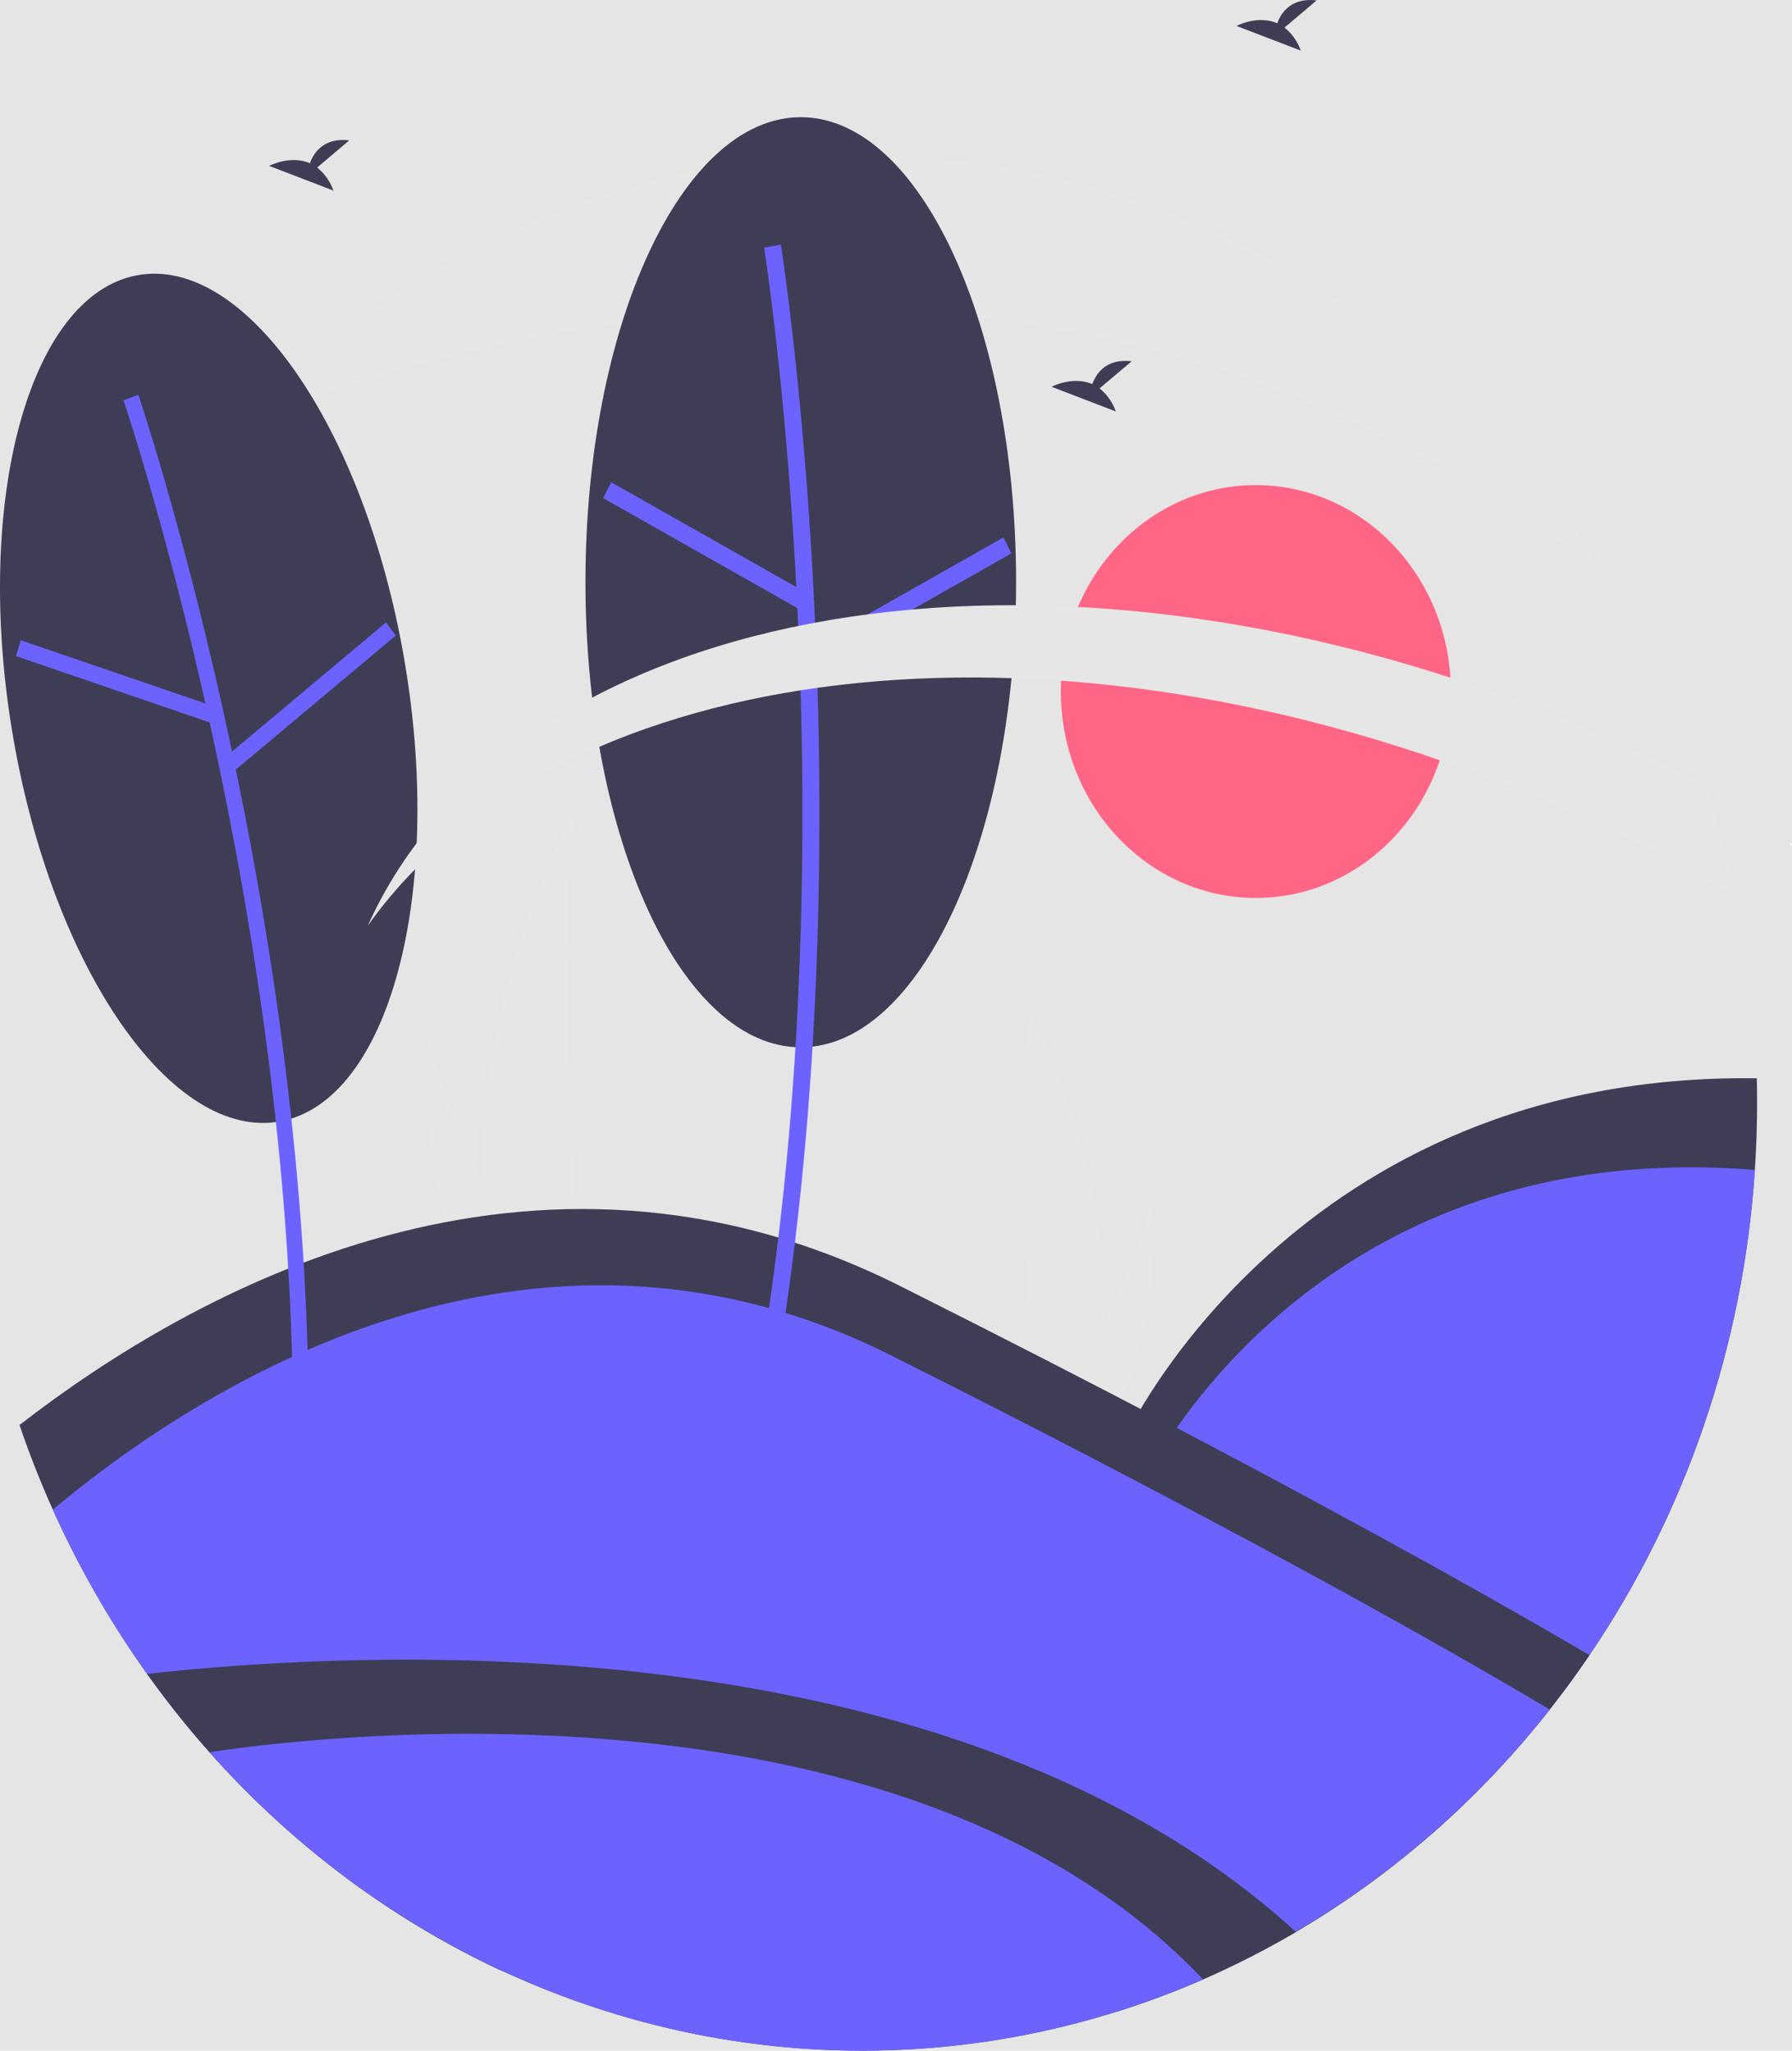 <svg width="423" height="484" viewBox="0 0 423 484" fill="none" xmlns="http://www.w3.org/2000/svg">
<rect width="423" height="484" fill="#E5E5E5"/>
<g id="undraw_nature_m5ll 1" clip-path="url(#clip0)">
<path id="Vector" d="M296.445 211.934C321.866 211.934 342.474 190.122 342.474 163.216C342.474 136.309 321.866 114.498 296.445 114.498C271.024 114.498 250.417 136.309 250.417 163.216C250.417 190.122 271.024 211.934 296.445 211.934Z" fill="#FF6584"/>
<path id="Vector_2" d="M422.704 199.539C422.805 199.52 422.882 199.445 423 199.464C422.948 199.253 422.881 199.047 422.798 198.847C422.652 199.059 422.502 199.274 422.371 199.463L422.704 199.539Z" fill="white"/>
<path id="Vector_3" d="M113.984 278.522C114.252 289.151 115.934 299.687 118.98 309.819C119.05 310.054 119.123 310.286 119.196 310.521H137.843C137.823 310.311 137.803 310.075 137.784 309.819C136.54 294.69 129.372 202.609 137.943 186.862C137.193 188.14 112.538 230.45 113.984 278.522Z" fill="#E6E6E6"/>
<path id="Vector_4" d="M115.383 309.819C115.539 310.054 115.701 310.289 115.867 310.521H129.856C129.75 310.321 129.627 310.086 129.484 309.819C127.173 305.404 120.333 292.205 113.984 278.522C107.16 263.817 100.9 248.555 101.427 243.031C101.265 244.277 96.543 282.256 115.383 309.819Z" fill="#E6E6E6"/>
<path id="Vector_5" d="M260.747 312.35C260.513 321.617 259.046 330.802 256.391 339.635C256.33 339.84 256.267 340.042 256.203 340.247H239.946C239.963 340.064 239.981 339.859 239.998 339.635C241.082 326.446 247.332 246.168 239.859 232.44C240.513 233.554 262.008 270.44 260.747 312.35Z" fill="#E6E6E6"/>
<path id="Vector_6" d="M259.528 339.635C259.392 339.84 259.25 340.045 259.105 340.247H246.91C247.002 340.073 247.109 339.868 247.233 339.635C249.248 335.787 255.212 324.279 260.747 312.35C266.696 299.53 272.154 286.224 271.694 281.409C271.836 282.495 275.952 315.605 259.528 339.635Z" fill="#E6E6E6"/>
<path id="Vector_7" d="M74.866 39.544L82.448 33.126C76.558 32.438 74.138 35.838 73.148 38.529C68.547 36.506 63.538 39.157 63.538 39.157L78.707 44.985C77.941 42.822 76.609 40.934 74.866 39.544V39.544Z" fill="#3F3D56"/>
<path id="Vector_8" d="M303.211 6.508L310.793 0.09C304.903 -0.598 302.483 2.802 301.493 5.493C296.892 3.471 291.883 6.121 291.883 6.121L307.052 11.95C306.286 9.786 304.954 7.898 303.211 6.508V6.508Z" fill="#3F3D56"/>
<path id="Vector_9" d="M414.758 260.309C414.758 265.626 414.583 270.901 414.233 276.132C411.532 317.401 398.013 357.055 375.193 390.64C372.211 395.045 369.079 399.327 365.799 403.485C357.299 414.275 347.862 424.197 337.611 433.12L292.679 405.214L265.814 338.848C265.814 338.848 305.897 252.946 414.686 254.504C414.732 256.432 414.756 258.367 414.758 260.309Z" fill="#3F3D56"/>
<path id="Vector_10" d="M414.233 276.132C412.166 306.971 404.082 337.022 390.491 364.388C376.901 391.754 358.098 415.842 335.271 435.131L293.528 409.208L269.703 350.348C269.703 350.348 308.309 267.616 414.233 276.132Z" fill="#6C63FF"/>
<path id="Vector_11" d="M375.193 390.64C372.211 395.045 369.079 399.327 365.799 403.485C343.818 431.437 315.732 453.298 283.972 467.175C277.541 469.982 270.959 472.456 264.225 474.6C215.604 488.285 164.094 484.823 117.498 464.739C71.416 442.969 34.177 404.522 12.469 356.304C9.552 349.813 6.929 343.157 4.599 336.336C45.227 304.834 125.284 259.725 212.537 303.558C236.673 315.683 258.224 326.734 277.191 336.714C325.32 361.965 357.352 380.169 375.193 390.64Z" fill="#3F3D56"/>
<path id="Vector_12" d="M365.799 403.485C343.077 432.307 313.872 454.619 280.871 468.367C247.869 482.115 212.131 486.857 176.945 482.159C141.758 477.46 108.253 463.471 79.511 441.479C50.77 419.486 27.716 390.196 12.469 356.304C46.401 327.903 124.662 276.866 210.547 320.005C232.634 331.101 252.353 341.215 269.703 350.348C320.283 376.882 351.439 394.915 365.799 403.485Z" fill="#6C63FF"/>
<path id="Vector_13" d="M305.91 455.984C298.805 460.153 291.48 463.89 283.972 467.175C258.422 478.319 231.051 484.036 203.416 484C170.716 483.986 138.464 475.949 109.194 460.519C79.923 445.089 54.431 422.687 34.718 395.072C85.194 389.439 224.719 381.843 305.91 455.984Z" fill="#3F3D56"/>
<path id="Vector_14" d="M283.972 467.175C244.353 484.418 200.723 488.525 158.851 478.954C116.979 469.382 78.838 446.583 49.474 413.572C67.833 410.717 211.973 391.113 283.972 467.175Z" fill="#6C63FF"/>
<path id="Vector_15" d="M379.309 136.263V136.27C228.401 18.173 55.503 101.296 54.167 101.934V101.927C73.764 81.187 97.034 64.743 122.645 53.536C148.255 42.329 175.703 36.58 203.416 36.617C276.783 36.617 341.417 76.189 379.309 136.263Z" fill="#E6E6E6"/>
<path id="Vector_16" d="M66.271 264.645C91.8 259.773 104.882 211.13 95.49 155.997C86.099 100.864 57.79 60.12 32.261 64.991C6.732 69.863 -6.349 118.506 3.042 173.639C12.434 228.772 40.742 269.517 66.271 264.645Z" fill="#3F3D56"/>
<path id="Vector_17" d="M72.832 329.033C71.318 207.934 33.037 94.29 32.651 93.157L29.16 94.49C29.544 95.618 67.615 208.666 69.121 329.086L72.832 329.033Z" fill="#6C63FF"/>
<path id="Vector_18" d="M4.914 151.119L3.771 154.857L49.601 170.544L50.743 166.806L4.914 151.119Z" fill="#6C63FF"/>
<path id="Vector_19" d="M91.124 146.908L53.363 178.561L55.667 181.641L93.428 149.988L91.124 146.908Z" fill="#6C63FF"/>
<path id="Vector_20" d="M189.023 247.186C217.093 247.186 239.848 198.044 239.848 137.423C239.848 76.802 217.093 27.659 189.023 27.659C160.953 27.659 138.198 76.802 138.198 137.423C138.198 198.044 160.953 247.186 189.023 247.186Z" fill="#3F3D56"/>
<path id="Vector_21" d="M184.33 317.088C204.685 187.82 184.534 59.018 184.329 57.733L180.369 58.443C180.574 59.721 200.609 187.846 180.368 316.391L184.33 317.088Z" fill="#6C63FF"/>
<path id="Vector_22" d="M144.276 113.82L142.382 117.569L188.341 143.589L190.236 139.84L144.276 113.82Z" fill="#6C63FF"/>
<path id="Vector_23" d="M236.847 126.854L190.893 152.889L192.789 156.637L238.743 130.603L236.847 126.854Z" fill="#6C63FF"/>
<path id="Vector_24" d="M409.792 211.879C391.144 200.797 371.661 191.369 351.543 183.691C240.304 141.087 129.997 157.507 86.821 218.48C120.422 143.783 240.317 120.296 361.306 166.633C375.388 172.021 389.169 178.252 402.583 185.297C405.505 193.99 407.913 202.868 409.792 211.879V211.879Z" fill="#E6E6E6"/>
<path id="Vector_25" d="M259.555 91.678L267.137 85.26C261.247 84.572 258.827 87.972 257.837 90.663C253.236 88.64 248.227 91.291 248.227 91.291L263.395 97.119C262.63 94.956 261.298 93.068 259.555 91.678Z" fill="#3F3D56"/>
</g>
<defs>
<clipPath id="clip0">
<rect width="423" height="484" fill="white"/>
</clipPath>
</defs>
</svg>
